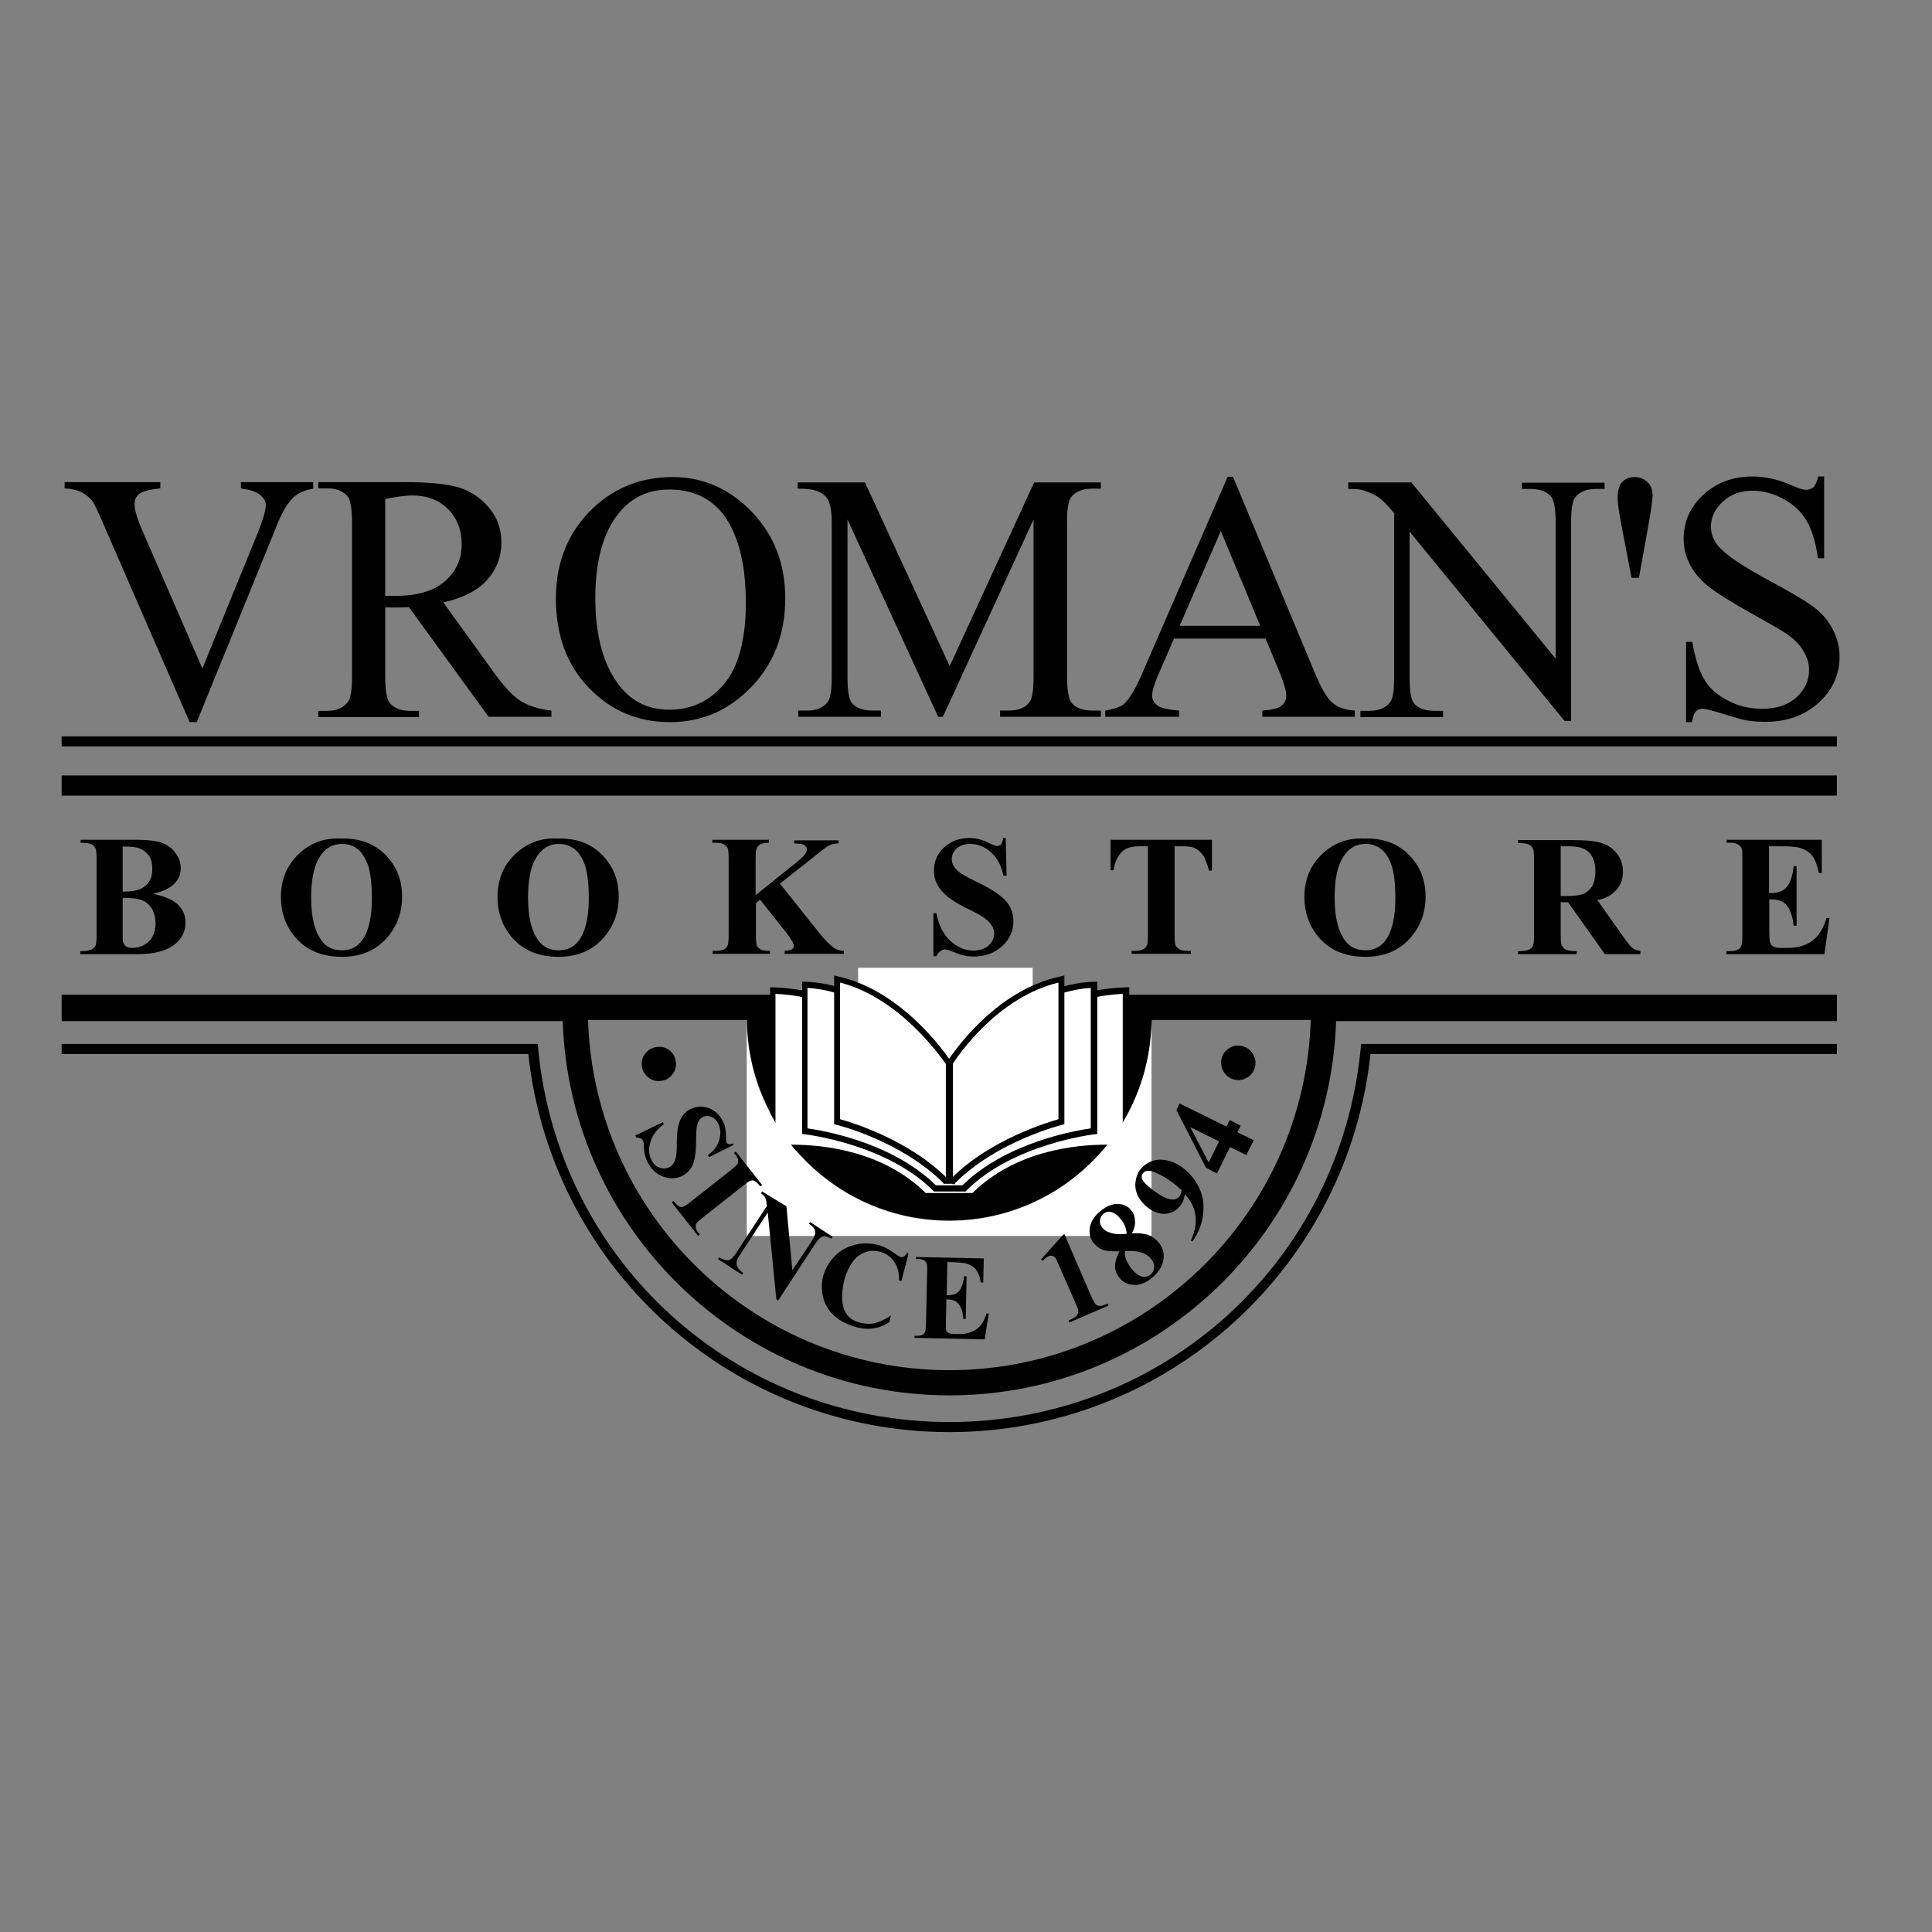 <?xml version="1.0" encoding="utf-8"?>
<!-- Generator: Adobe Illustrator 19.2.1, SVG Export Plug-In . SVG Version: 6.00 Build 0)  -->
<svg version="1.1" id="layer" xmlns="http://www.w3.org/2000/svg" xmlns:xlink="http://www.w3.org/1999/xlink" x="0px" y="0px"
	 viewBox="0 0 652 652" style="enable-background:new 0 0 652 652;" xml:space="preserve">
<rect x="0" y="0" width="652" height="652" fill="#808080" stroke="none"/>
<style type="text/css">
	.st0{fill:#FFFFFF;}
</style>
<rect x="20.8" y="335.7" width="599.1" height="8.5"/>
<g>
	<path d="M388.7,343.6c0,37.7-30.6,68.3-68.3,68.3c-37.7,0-68.3-30.6-68.3-68.3"/>
	<rect x="289.6" y="326.6" class="st0" width="58.9" height="35.8"/>
	<path class="st0" d="M320.4,360.1c-3.8-3.2-30.4-24.8-59.6-25.7v53.3c0,0,31.5-3.9,51.3,16c4.3,0,7.2,0,8.2,0c1.1,0,3.9,0,8.2,0
		c19.9-19.9,51.3-16,51.3-16v-53.3C350.8,335.2,324.2,356.9,320.4,360.1"/>
	<path d="M323.7,404.6c-1.6,0-2.8,0-3.3,0c-1,0-3.9,0-8.2,0h-0.4l-0.3-0.3c-13.9-13.9-33.6-16-44.1-16c-3.9,0-6.3,0.3-6.4,0.3
		l-1.1,0.1v-55.5l1.1,0c28,0.9,53.2,20.2,59.5,25.4c6.3-5.2,31.5-24.6,59.5-25.4l1.1,0v55.5l-1.1-0.1c0,0-2.5-0.3-6.4-0.3
		c-10.5,0-30.2,2.1-44.1,16l-0.3,0.3h-0.4C326.7,404.6,325,404.6,323.7,404.6 M320.4,402.6c1.1,0,3.7,0,7.8,0
		c14.4-14.2,34.5-16.3,45.2-16.3c2.5,0,4.4,0.1,5.5,0.2v-51.1c-28.6,1.4-54.9,23-57.9,25.4l-0.7,0.6l-0.7-0.6
		c-2.9-2.5-29.3-24.1-57.9-25.4v51.1c1.1-0.1,3-0.2,5.5-0.2c10.7,0,30.8,2.1,45.2,16.3C316.7,402.6,319.3,402.6,320.4,402.6"/>
	<path class="st0" d="M320.4,360.1c-3.1-3.5-24.9-27-48.7-27.7v49.4c0,0,27.7,3,43.9,19.3c2.9,0,4.2,0,4.8,0c0.6,0,1.9,0,4.8,0
		c16.3-16.3,43.9-19.3,43.9-19.3v-49.4C345.3,333.1,323.5,356.6,320.4,360.1"/>
	<path d="M321.7,402.1l-1.3,0l-1.3,0c-0.8,0-1.9,0-3.5,0l-0.4,0l-0.3-0.3c-15.8-15.8-43.1-19-43.3-19l-0.9-0.1v-51.4l1.1,0
		c22.7,0.7,43.2,21.2,48.7,27.2c5.5-6,26-26.5,48.7-27.2l1.1,0v51.4l-0.9,0.1c-0.3,0-27.5,3.2-43.3,19l-0.3,0.3l-0.4,0
		C323.6,402.1,322.4,402.1,321.7,402.1 M320.4,400l1.3,0c0.7,0,1.7,0,3.1,0c14.9-14.6,38.4-18.5,43.3-19.2v-47.4
		c-23.2,1.4-44.6,24.7-47,27.3l-0.8,0.9l-0.8-0.9c-2.4-2.7-23.7-26-47-27.3v47.4c5,0.7,28.5,4.6,43.3,19.2c1.4,0,2.4,0,3.1,0
		L320.4,400z"/>
	<path class="st0" d="M320.4,359c-2.4-3.6-17.1-24.1-37.8-28.6v48.1c0,0,21.9,5.3,36.5,19.9c0.4,0,0.7,0,0.9,0c-0.3,0-1.3,0,0.4,0
		c1.8,0,0.8,0,0.4,0c0.3,0,0.6,0,0.9,0c14.6-14.6,36.5-19.9,36.5-19.9v-48.1C336.7,334.9,322.7,355.4,320.4,359"/>
	<path d="M321.4,399.5l-1,0l-2,0l0-0.2l-0.1-0.1c-14.2-14.2-35.8-19.6-36-19.6l-0.8-0.2v-50.2l1.2,0.3c19.4,4.2,33.4,21.8,37.6,27.8
		c4.1-5.9,17.6-23.6,37.7-27.8l1.2-0.3v50.2l-0.8,0.2c-0.2,0.1-21.8,5.4-36,19.6l-0.1,0.1v0.3H321.4z M320.4,397.4l0.4,0v0l0.5,0
		c13-12.8,31.8-18.5,35.9-19.7v-46.1c-20.3,4.9-33.5,24-36,27.9l-0.8,1.3l-0.9-1.3c-2.6-3.8-16.4-22.9-36-27.9v46.1
		c4,1.1,22.8,6.8,35.9,19.7l0.5,0H320.4z"/>
	<path d="M105.7,162.8v2.1c-2.8,0.5-4.9,1.4-6.4,2.7c-2.1,1.9-3.9,4.9-5.5,8.8l-27.4,67.3h-2.4l-29.7-68.2c-1.5-3.5-2.6-5.7-3.2-6.5
		c-1-1.2-2.2-2.2-3.6-2.9c-1.4-0.7-3.3-1.1-5.7-1.3v-2.1h32.3v2.1c-3.7,0.4-6,1-7.1,1.9c-1.1,0.9-1.6,2-1.6,3.4c0,1.9,0.9,5,2.7,9.1
		l20.2,46.4l18.7-45.8c1.8-4.5,2.7-7.6,2.7-9.4c0-1.1-0.6-2.2-1.7-3.2c-1.1-1-3-1.8-5.7-2.2c-0.2,0-0.5-0.1-1-0.2v-2.1H105.7z"/>
	<path d="M186.1,241.9h-21.2l-26.9-37c-1.9,0.1-3.5,0.1-4.7,0.1c-0.5,0-1,0-1.6,0c-0.6,0-1.1,0-1.7-0.1V228c0,5,0.5,8.1,1.6,9.3
		c1.5,1.7,3.7,2.6,6.7,2.6h3.1v2.1h-34v-2.1h3c3.3,0,5.7-1.1,7.2-3.3c0.8-1.2,1.2-4.1,1.2-8.6v-51.3c0-5-0.5-8.1-1.6-9.3
		c-1.5-1.7-3.8-2.6-6.8-2.6h-3v-2.1h28.8c8.4,0,14.6,0.6,18.6,1.8c4,1.2,7.4,3.5,10.2,6.8c2.8,3.3,4.2,7.2,4.2,11.7
		c0,4.9-1.6,9.1-4.8,12.7c-3.2,3.6-8.1,6.1-14.8,7.6l16.4,22.7c3.7,5.3,6.9,8.7,9.6,10.5c2.7,1.7,6.2,2.8,10.5,3.3V241.9z
		 M130,201.1c0.7,0,1.4,0,1.9,0c0.5,0,1,0,1.3,0c7.5,0,13.1-1.6,16.9-4.9c3.8-3.3,5.7-7.4,5.7-12.4c0-4.9-1.5-8.9-4.6-12
		c-3.1-3.1-7.1-4.6-12.1-4.6c-2.2,0-5.2,0.4-9.1,1.2V201.1z"/>
	<path d="M227,161c10.3,0,19.1,3.9,26.7,11.7c7.5,7.8,11.3,17.5,11.3,29.2c0,12-3.8,22-11.4,29.9c-7.6,7.9-16.7,11.9-27.5,11.9
		c-10.9,0-20-3.9-27.4-11.6c-7.4-7.7-11.1-17.8-11.1-30.1c0-12.6,4.3-22.8,12.8-30.8C207.8,164.4,216.6,161,227,161 M225.9,165.2
		c-7.1,0-12.7,2.6-17,7.9c-5.3,6.5-8,16.1-8,28.7c0,12.9,2.8,22.9,8.3,29.8c4.2,5.3,9.8,7.9,16.8,7.9c7.4,0,13.5-2.9,18.4-8.7
		c4.8-5.8,7.3-14.9,7.3-27.4c0-13.5-2.7-23.6-8-30.3C239.3,167.8,233.4,165.2,225.9,165.2"/>
	<path d="M316.6,241.9L286,175.3v53c0,4.9,0.5,7.9,1.6,9.1c1.5,1.6,3.8,2.4,6.9,2.4h2.8v2.1h-27.9v-2.1h2.8c3.4,0,5.8-1,7.2-3
		c0.9-1.2,1.3-4.1,1.3-8.5v-51.9c0-3.5-0.4-6-1.2-7.6c-0.6-1.1-1.6-2.1-3.1-2.8c-1.5-0.8-3.9-1.1-7.2-1.1v-2.1h22.7l28.6,62l28.5-62
		h22.5v2.1h-2.8c-3.4,0-5.9,1-7.3,3c-0.9,1.2-1.3,4.1-1.3,8.5v51.9c0,4.9,0.6,7.9,1.7,9.1c1.5,1.6,3.8,2.4,6.9,2.4h2.8v2.1h-34v-2.1
		h2.8c3.4,0,5.9-1,7.2-3c0.9-1.2,1.3-4.1,1.3-8.5v-53l-30.6,66.6H316.6z"/>
	<path d="M427.1,215.5h-30.9l-5.4,12.4c-1.3,3.1-2,5.4-2,6.9c0,1.2,0.6,2.3,1.7,3.2c1.1,0.9,3.6,1.5,7.4,1.8v2.1H373v-2.1
		c3.3-0.6,5.4-1.4,6.4-2.3c2-1.9,4.2-5.7,6.6-11.5l28.3-65.1h1.8l27.5,65.9c2.2,5.3,4.2,8.8,6,10.3c1.8,1.6,4.3,2.5,7.6,2.7v2.1H426
		v-2.1c3.1-0.2,5.3-0.7,6.4-1.6c1.1-0.9,1.7-2,1.7-3.3c0-1.7-0.8-4.4-2.3-8.1L427.1,215.5z M425.3,211.2l-13.3-32l-13.9,32H425.3z"
		/>
	<path d="M455,162.8h21.3l48.7,59.5v-45.8c0-4.9-0.6-7.9-1.7-9.1c-1.5-1.6-3.8-2.4-6.9-2.4h-2.8v-2.1h27.9v2.1h-2.8
		c-3.4,0-5.8,1-7.2,3c-0.9,1.2-1.3,4.1-1.3,8.5v66.8H528l-52.3-63.9v49c0,4.9,0.5,7.9,1.6,9.1c1.5,1.6,3.8,2.4,6.9,2.4h2.8v2.1
		h-27.9v-2.1h2.8c3.4,0,5.9-1,7.3-3c0.9-1.2,1.3-4.1,1.3-8.5v-55.2c-2.3-2.7-4-4.5-5.2-5.3c-1.2-0.9-2.9-1.7-5.2-2.4
		c-1.1-0.4-2.8-0.5-5.1-0.5V162.8z"/>
	<path d="M550.6,195l-3.3-17.2c-0.9-4.8-1.4-8-1.4-9.7c0-2.5,0.5-4.3,1.5-5.4c1-1.1,2.4-1.7,4.2-1.7c1.8,0,3.2,0.6,4.4,1.7
		c1.2,1.1,1.7,2.7,1.7,4.5c0,1.4-0.5,5-1.5,10.6l-3.1,17.2H550.6z"/>
	<path d="M615.6,161v27.4h-2.1c-0.7-5.3-2-9.5-3.8-12.6c-1.8-3.1-4.4-5.6-7.8-7.4c-3.4-1.8-6.8-2.8-10.4-2.8
		c-4.1,0-7.4,1.2-10.1,3.7c-2.7,2.5-4,5.3-4,8.4c0,2.4,0.8,4.6,2.5,6.6c2.4,2.9,8.2,6.8,17.3,11.7c7.4,4,12.5,7,15.2,9.1
		c2.7,2.1,4.8,4.6,6.2,7.5c1.5,2.9,2.2,5.9,2.2,9c0,6-2.3,11.2-7,15.5c-4.7,4.3-10.7,6.5-18,6.5c-2.3,0-4.5-0.2-6.5-0.5
		c-1.2-0.2-3.7-0.9-7.5-2.1c-3.8-1.2-6.2-1.8-7.2-1.8c-1,0-1.7,0.3-2.3,0.9c-0.6,0.6-1,1.8-1.3,3.6H569v-27.1h2.1
		c1,5.7,2.4,10,4.1,12.8c1.7,2.8,4.3,5.2,7.9,7c3.5,1.9,7.4,2.8,11.6,2.8c4.9,0,8.7-1.3,11.6-3.9c2.8-2.6,4.2-5.6,4.2-9.2
		c0-2-0.5-3.9-1.6-5.9c-1.1-2-2.7-3.9-5-5.6c-1.5-1.2-5.7-3.6-12.5-7.4c-6.8-3.8-11.6-6.8-14.5-9c-2.9-2.3-5-4.7-6.5-7.5
		c-1.5-2.7-2.2-5.7-2.2-9c0-5.7,2.2-10.6,6.6-14.7c4.4-4.1,9.9-6.2,16.7-6.2c4.2,0,8.7,1,13.4,3.1c2.2,1,3.7,1.4,4.6,1.4
		c1,0,1.8-0.3,2.5-0.9c0.6-0.6,1.2-1.8,1.6-3.6H615.6z"/>
	<path d="M51.7,301.6c3.7,0.9,6.2,1.9,7.7,3.1c2.1,1.7,3.2,3.9,3.2,6.7c0,2.9-1.2,5.3-3.5,7.2c-2.9,2.3-7,3.4-12.5,3.4H27.1v-1
		c1.8,0,3-0.2,3.7-0.5c0.6-0.3,1.1-0.8,1.4-1.3c0.3-0.5,0.4-1.9,0.4-4v-25c0-2.1-0.1-3.4-0.4-4c-0.3-0.5-0.7-1-1.4-1.3
		c-0.7-0.3-1.9-0.5-3.6-0.5v-1h18.5c4.4,0,7.5,0.4,9.4,1.2c1.8,0.8,3.3,2,4.3,3.5c1.1,1.6,1.6,3.2,1.6,5c0,1.9-0.7,3.5-2,5
		C57.5,299.6,55.2,300.8,51.7,301.6 M41.4,300.9c2.7,0,4.7-0.3,6-0.9c1.3-0.6,2.3-1.5,3-2.6c0.7-1.1,1-2.5,1-4.2
		c0-1.7-0.3-3.1-1-4.2c-0.7-1.1-1.7-1.9-2.9-2.5c-1.3-0.6-3.3-0.9-6.1-0.8V300.9z M41.4,303v12.4v1.4c0,1,0.3,1.8,0.8,2.3
		c0.5,0.5,1.3,0.8,2.3,0.8c1.5,0,2.9-0.3,4.1-1c1.3-0.7,2.2-1.6,2.9-2.9c0.7-1.3,1-2.7,1-4.3c0-1.8-0.4-3.4-1.1-4.8
		c-0.8-1.4-1.9-2.4-3.3-3C46.5,303.2,44.3,303,41.4,303"/>
	<path d="M115.1,283c6.1-0.2,11.1,1.6,14.9,5.4c3.8,3.8,5.7,8.5,5.7,14.2c0,4.9-1.4,9.2-4.3,12.9c-3.8,4.9-9.1,7.4-16,7.4
		c-6.9,0-12.3-2.3-16.1-7c-3-3.7-4.5-8.1-4.5-13.2c0-5.7,1.9-10.5,5.8-14.3C104.6,284.5,109.4,282.7,115.1,283 M115.4,284.8
		c-3.5,0-6.2,1.8-8.1,5.4c-1.5,2.9-2.3,7.2-2.3,12.7c0,6.6,1.2,11.4,3.5,14.5c1.6,2.2,3.9,3.3,6.8,3.3c2,0,3.6-0.5,4.9-1.4
		c1.7-1.2,3-3.1,3.9-5.8c0.9-2.7,1.4-6.1,1.4-10.4c0-5.1-0.5-8.9-1.4-11.4c-1-2.5-2.2-4.3-3.6-5.3
		C119,285.3,117.3,284.8,115.4,284.8"/>
	<path d="M188.2,283c6.1-0.2,11.1,1.6,14.9,5.4c3.8,3.8,5.7,8.5,5.7,14.2c0,4.9-1.4,9.2-4.3,12.9c-3.8,4.9-9.1,7.4-16,7.4
		c-6.9,0-12.3-2.3-16.1-7c-3-3.7-4.5-8.1-4.5-13.2c0-5.7,1.9-10.5,5.8-14.3C177.8,284.5,182.5,282.7,188.2,283 M188.6,284.8
		c-3.5,0-6.2,1.8-8.1,5.4c-1.5,2.9-2.3,7.2-2.3,12.7c0,6.6,1.2,11.4,3.5,14.5c1.6,2.2,3.9,3.3,6.8,3.3c2,0,3.6-0.5,4.9-1.4
		c1.7-1.2,3-3.1,3.9-5.8c0.9-2.7,1.4-6.1,1.4-10.4c0-5.1-0.5-8.9-1.4-11.4c-0.9-2.5-2.2-4.3-3.6-5.3
		C192.2,285.3,190.5,284.8,188.6,284.8"/>
	<path d="M263.2,298.2l13.5,16.9c1.9,2.4,3.6,4,4.9,4.9c1,0.6,2.1,0.9,3.2,0.9v1h-20v-1c1.3-0.1,2.1-0.3,2.5-0.6
		c0.4-0.3,0.6-0.6,0.6-1.1c0-0.8-0.9-2.3-2.6-4.5l-8.8-11.1l-1.4,1.2v10.5c0,2,0.1,3.3,0.3,3.8c0.2,0.5,0.7,0.9,1.3,1.3
		c0.6,0.4,1.7,0.5,3.1,0.5v1h-19.3v-1h1.3c1.1,0,2-0.2,2.7-0.6c0.5-0.3,0.9-0.7,1.1-1.4c0.2-0.5,0.3-1.7,0.3-3.6v-25.3
		c0-2-0.1-3.2-0.3-3.7c-0.2-0.5-0.6-0.9-1.3-1.3c-0.6-0.4-1.5-0.6-2.6-0.6h-1.3v-1h19.1v1c-1.3,0-2.3,0.2-3,0.6
		c-0.5,0.3-0.9,0.7-1.2,1.4c-0.2,0.5-0.3,1.7-0.3,3.7v12l14.3-11.5c2-1.6,3-2.9,3-3.9c0-0.7-0.4-1.3-1.2-1.7
		c-0.4-0.2-1.4-0.3-3.1-0.4v-1h15v1c-1.3,0.1-2.4,0.3-3.2,0.7c-0.8,0.4-2.5,1.7-5.3,4L263.2,298.2z"/>
	<path d="M339.4,282.7l0.3,12.8h-1.1c-0.6-3.2-1.9-5.8-4.1-7.8c-2.2-2-4.5-2.9-7-2.9c-1.9,0-3.5,0.5-4.6,1.5c-1.1,1-1.7,2.2-1.7,3.6
		c0,0.9,0.2,1.6,0.6,2.3c0.5,0.9,1.4,1.8,2.6,2.6c0.9,0.6,2.9,1.7,6.2,3.3c4.5,2.2,7.5,4.3,9.1,6.2c1.6,2,2.3,4.2,2.3,6.7
		c0,3.2-1.3,6-3.8,8.3c-2.5,2.3-5.7,3.5-9.6,3.5c-1.2,0-2.4-0.1-3.4-0.4c-1.1-0.2-2.4-0.7-4.1-1.4c-0.9-0.4-1.7-0.6-2.2-0.6
		c-0.5,0-1,0.2-1.6,0.6c-0.5,0.4-1,1-1.3,1.7h-1v-14.5h1c0.8,4.1,2.4,7.2,4.8,9.4c2.4,2.1,4.9,3.2,7.7,3.2c2.1,0,3.8-0.6,5.1-1.7
		c1.3-1.2,1.9-2.5,1.9-4c0-0.9-0.2-1.8-0.7-2.6c-0.5-0.8-1.2-1.7-2.2-2.4c-1-0.8-2.7-1.8-5.2-3c-3.5-1.7-6-3.2-7.5-4.4
		c-1.5-1.2-2.7-2.6-3.5-4c-0.8-1.5-1.2-3.1-1.2-4.9c0-3.1,1.1-5.7,3.4-7.8c2.3-2.1,5.1-3.2,8.5-3.2c1.2,0,2.5,0.2,3.6,0.5
		c0.9,0.2,2,0.6,3.2,1.3c1.3,0.6,2.2,0.9,2.7,0.9c0.5,0,0.9-0.2,1.2-0.5c0.3-0.3,0.5-1,0.8-2.2H339.4z"/>
	<path d="M409,283.5v10.3h-1c-0.6-2.4-1.3-4.1-2-5.2c-0.7-1-1.8-1.9-3-2.5c-0.7-0.3-2-0.5-3.8-0.5h-2.8v29.7c0,2,0.1,3.2,0.3,3.7
		c0.2,0.5,0.6,0.9,1.3,1.3c0.6,0.4,1.5,0.6,2.6,0.6h1.3v1h-20v-1h1.3c1.1,0,2-0.2,2.7-0.6c0.5-0.3,0.9-0.7,1.2-1.4
		c0.2-0.5,0.3-1.7,0.3-3.6v-29.7h-2.8c-2.6,0-4.5,0.5-5.7,1.6c-1.7,1.5-2.7,3.7-3.1,6.5h-1v-10.3H409z"/>
	<path d="M460.5,283c6.1-0.2,11.1,1.6,14.9,5.4c3.8,3.8,5.7,8.5,5.7,14.2c0,4.9-1.4,9.2-4.3,12.9c-3.8,4.9-9.1,7.4-16,7.4
		c-6.9,0-12.3-2.3-16.1-7c-3-3.7-4.5-8.1-4.5-13.2c0-5.7,1.9-10.5,5.8-14.3C450,284.5,454.8,282.7,460.5,283 M460.8,284.8
		c-3.5,0-6.2,1.8-8.1,5.4c-1.5,2.9-2.3,7.2-2.3,12.7c0,6.6,1.2,11.4,3.5,14.5c1.6,2.2,3.9,3.3,6.8,3.3c2,0,3.6-0.5,4.9-1.4
		c1.7-1.2,3-3.1,3.9-5.8c0.9-2.7,1.4-6.1,1.4-10.4c0-5.1-0.5-8.9-1.4-11.4c-0.9-2.5-2.2-4.3-3.6-5.3
		C464.4,285.3,462.7,284.8,460.8,284.8"/>
	<path d="M526.7,304.4v10.9c0,2.1,0.1,3.4,0.4,3.9c0.3,0.5,0.7,1,1.4,1.3c0.6,0.3,1.9,0.5,3.6,0.5v1h-19.8v-1c1.8,0,3-0.2,3.7-0.5
		c0.6-0.3,1.1-0.8,1.3-1.3c0.3-0.5,0.4-1.8,0.4-3.9v-25.1c0-2.1-0.1-3.4-0.4-3.9c-0.3-0.5-0.7-1-1.4-1.3c-0.6-0.3-1.9-0.5-3.6-0.5
		v-1h17.9c4.7,0,8.1,0.3,10.2,1c2.2,0.6,3.9,1.8,5.3,3.6c1.4,1.7,2,3.8,2,6.1c0,2.8-1,5.2-3.1,7c-1.3,1.2-3.1,2-5.5,2.6l9.2,13
		c1.2,1.7,2.1,2.7,2.6,3.1c0.8,0.6,1.7,0.9,2.7,1v1.1h-12l-12.4-17.5H526.7z M526.7,285.6v16.8h1.6c2.6,0,4.6-0.2,5.9-0.7
		c1.3-0.5,2.3-1.4,3.1-2.6c0.7-1.3,1.1-2.9,1.1-4.9c0-2.9-0.7-5.1-2.1-6.5c-1.4-1.4-3.6-2.1-6.7-2.1H526.7z"/>
	<path d="M597,285.7v15.7h0.8c2.5,0,4.2-0.8,5.4-2.3c1.1-1.5,1.8-3.8,2.1-6.8h1v20.1h-1c-0.2-2.2-0.7-4-1.4-5.4
		c-0.7-1.4-1.6-2.3-2.6-2.8c-1-0.5-2.4-0.7-4.2-0.7v10.8c0,2.1,0.1,3.4,0.3,3.9c0.2,0.5,0.5,0.9,1,1.2c0.5,0.3,1.3,0.5,2.4,0.5h2.3
		c3.6,0,6.4-0.8,8.6-2.5c2.2-1.7,3.7-4.2,4.7-7.6h1l-1.7,12.2h-33.1v-1h1.3c1.1,0,2-0.2,2.7-0.6c0.5-0.3,0.9-0.7,1.1-1.4
		c0.2-0.5,0.3-1.7,0.3-3.6v-25.3c0-1.8,0-2.9-0.1-3.3c-0.2-0.7-0.5-1.2-1-1.6c-0.7-0.5-1.7-0.8-2.9-0.8h-1.3v-1h32.1v11.2h-1
		c-0.6-2.8-1.3-4.7-2.3-5.9c-1-1.2-2.4-2.1-4.2-2.6c-1.1-0.3-3.1-0.5-6-0.5H597z"/>
	<rect x="20.8" y="248.5" width="599.1" height="3.4"/>
	<rect x="20.8" y="261.7" width="599.1" height="6.8"/>
	<path d="M320.4,470.9c-70.6,0-128.2-56.3-130.5-126.3h-169v-8.5h177.5v4.3c0,67.3,54.7,122,122,122c67.3,0,122-54.7,122-122v-4.3
		h177.5v8.5h-169C448.6,414.7,391,470.9,320.4,470.9"/>
	<path d="M320.4,483.3c-35.8,0-70-13.3-96.4-37.4c-25.8-23.6-42-55.6-45.7-90.2H20.8v-3.4h160.7l0.1,1.5
		c6.8,71.9,66.5,126.1,138.8,126.1c72.3,0,131.9-54.2,138.8-126.1l0.1-1.5h160.6v3.4H462.5c-3.7,34.6-19.9,66.6-45.7,90.2
		C390.4,470,356.2,483.3,320.4,483.3"/>
	<rect x="319.2" y="357.6" width="2.4" height="40.6"/>
	<path class="st0" d="M388.6,344.2c-0.3,37.5-30.7,67.8-68.3,67.8c-37.5,0-68-30.3-68.3-67.7h0v72.8h136.6L388.6,344.2L388.6,344.2z
		"/>
	<path d="M228,357.9c0.3,1.6,0.1,3-0.8,4.3c-0.9,1.3-2.1,2.2-3.7,2.5c-1.6,0.3-3,0.1-4.3-0.8c-1.3-0.9-2.2-2.1-2.5-3.6
		c-0.3-1.6-0.1-3,0.8-4.4c0.9-1.3,2.1-2.2,3.7-2.5c1.6-0.3,3-0.1,4.4,0.8C226.9,355.1,227.7,356.3,228,357.9"/>
	<path d="M247.5,386.4l-8.2,4.1l-0.4-0.7c1.9-1.3,3.2-3,3.8-5c0.6-2,0.5-3.8-0.2-5.4c-0.6-1.2-1.4-2.1-2.4-2.5c-1-0.4-1.9-0.4-2.8,0
		c-0.5,0.3-1,0.6-1.3,1.1c-0.4,0.6-0.7,1.5-0.9,2.5c-0.1,0.8-0.2,2.4-0.2,5c0,3.6-0.5,6.2-1.2,7.8c-0.8,1.6-2,2.8-3.6,3.6
		c-2.1,1-4.2,1-6.5,0.1c-2.3-0.9-4-2.6-5.2-5.1c-0.4-0.8-0.6-1.6-0.8-2.3c-0.2-0.8-0.3-1.8-0.3-3c0-0.7-0.1-1.2-0.3-1.6
		c-0.2-0.3-0.4-0.6-0.8-0.8c-0.4-0.2-0.9-0.3-1.5-0.3l-0.3-0.7l9.3-4.5l0.3,0.7c-2.4,1.8-3.9,3.8-4.5,6c-0.7,2.2-0.6,4.2,0.3,5.9
		c0.6,1.4,1.5,2.3,2.7,2.7c1.1,0.5,2.2,0.4,3.2,0c0.6-0.3,1.1-0.7,1.5-1.3c0.4-0.6,0.7-1.3,0.9-2.2c0.2-0.9,0.3-2.3,0.3-4.3
		c0-2.8,0.2-4.8,0.5-6.2c0.3-1.4,0.8-2.5,1.5-3.5c0.7-1,1.6-1.8,2.8-2.3c2-0.9,4-1,6.1-0.2c2.1,0.8,3.6,2.3,4.7,4.5
		c0.4,0.8,0.7,1.6,0.8,2.5c0.1,0.6,0.2,1.5,0.2,2.5c0,1,0.1,1.7,0.2,2c0.1,0.3,0.4,0.5,0.6,0.6c0.3,0.1,0.8,0,1.7-0.2L247.5,386.4z"
		/>
	<path d="M236.2,416.6l-0.6,0.5l-8.9-11.3l0.6-0.5l0.6,0.7c0.5,0.6,1,1,1.5,1.2c0.4,0.2,0.8,0.2,1.3,0c0.3-0.1,1.1-0.6,2.1-1.4
		l14.2-11.2c1.1-0.9,1.7-1.5,1.9-1.8c0.2-0.3,0.2-0.8,0.2-1.3c-0.1-0.5-0.3-1.1-0.8-1.7l-0.6-0.7l0.6-0.5l8.9,11.3l-0.6,0.5
		l-0.6-0.7c-0.5-0.6-1-1-1.5-1.2c-0.4-0.2-0.8-0.2-1.3,0c-0.3,0.1-1.1,0.6-2.1,1.4l-14.2,11.2c-1.1,0.9-1.7,1.5-1.9,1.8
		c-0.2,0.3-0.2,0.8-0.2,1.3c0.1,0.5,0.3,1.1,0.8,1.7L236.2,416.6z"/>
	<path d="M265.4,407.1l2,21.6l6.5-9.8c0.9-1.4,1.3-2.4,1.2-3.2c-0.1-1-0.8-1.9-2.1-2.7l0.4-0.6l7.6,5l-0.4,0.6
		c-1.1-0.5-1.8-0.8-2.3-0.8c-0.5,0-0.9,0.1-1.4,0.5c-0.5,0.3-1.1,1-1.8,2.1l-12.5,19.1l-0.6-0.4l-2.9-29.3l-9.6,14.6
		c-0.9,1.3-1.1,2.4-0.8,3.3c0.3,0.9,0.8,1.5,1.6,2.1l0.5,0.4l-0.4,0.6l-8.1-5.3l0.4-0.6c1.3,0.8,2.3,1.1,3.1,1
		c0.8-0.2,1.6-0.9,2.4-2.1l10.6-16.2l-0.1-0.9c-0.1-0.9-0.3-1.6-0.5-2c-0.2-0.4-0.7-0.9-1.4-1.4l0.4-0.6L265.4,407.1z"/>
	<path d="M306.6,423.1l-2.4,9.2l-0.8-0.2c0.1-2.5-0.5-4.7-1.7-6.4c-1.2-1.7-2.8-2.8-4.8-3.3c-1.7-0.4-3.3-0.4-4.9,0.2
		c-1.6,0.6-3,1.6-4,2.9c-1.3,1.7-2.3,3.8-3,6.2c-0.6,2.4-0.9,4.6-0.8,6.7c0.1,2.1,0.6,3.8,1.6,5.2s2.5,2.3,4.6,2.8
		c1.7,0.4,3.3,0.5,4.9,0.1c1.6-0.4,3.4-1.2,5.4-2.6l-0.6,2.3c-1.9,1.2-3.7,1.9-5.5,2.1c-1.8,0.3-3.8,0.1-5.9-0.5
		c-2.8-0.8-5.2-2-7.1-3.7c-1.9-1.7-3.2-3.8-3.8-6.2c-0.6-2.4-0.6-4.9,0-7.3c0.7-2.5,2-4.7,3.9-6.7c1.9-1.9,4.2-3.2,6.8-3.8
		c2.6-0.7,5.1-0.6,7.7,0c1.9,0.5,3.7,1.4,5.6,2.8c1.1,0.8,1.8,1.2,2.1,1.3c0.4,0.1,0.8,0.1,1.2-0.2c0.4-0.2,0.7-0.7,1-1.3
		L306.6,423.1z"/>
	<path d="M319.7,425.9l-0.2,11.2l0.5,0c1.7,0,3-0.5,3.8-1.6c0.8-1.1,1.3-2.7,1.6-4.8l0.8,0l-0.3,14.4l-0.8,0
		c-0.1-1.6-0.4-2.9-0.9-3.9c-0.5-1-1.1-1.7-1.8-2.1c-0.7-0.4-1.7-0.6-3-0.6l-0.2,7.7c0,1.5,0,2.4,0.1,2.8c0.1,0.3,0.4,0.6,0.7,0.8
		c0.3,0.2,0.9,0.3,1.7,0.4l1.6,0c2.6,0.1,4.6-0.5,6.2-1.6c1.6-1.1,2.7-2.9,3.4-5.3l0.8,0l-1.4,8.7l-23.7-0.5l0-0.7l0.9,0
		c0.8,0,1.4-0.1,1.9-0.4c0.4-0.2,0.6-0.5,0.8-1c0.2-0.3,0.2-1.2,0.3-2.5l0.4-18c0-1.2,0-2-0.1-2.3c-0.1-0.5-0.4-0.8-0.7-1.1
		c-0.5-0.4-1.2-0.6-2.1-0.6l-0.9,0l0-0.7l22.9,0.5l-0.2,8.1l-0.8,0c-0.3-2-0.9-3.4-1.6-4.3c-0.7-0.9-1.7-1.5-3-2
		c-0.8-0.3-2.2-0.4-4.2-0.5L319.7,425.9z"/>
	<path d="M359.2,416.5l8.9,20.6c0.7,1.5,1.2,2.5,1.5,2.9c0.3,0.4,0.8,0.6,1.3,0.7c0.6,0.1,1.3-0.1,2.3-0.5l0.6-0.3l0.3,0.7
		l-13.2,5.7l-0.3-0.7l0.7-0.3c1.1-0.5,1.8-0.9,2.1-1.4c0.3-0.4,0.5-0.9,0.5-1.4c0-0.5-0.4-1.5-1.1-3.1l-5.7-13
		c-0.5-1.2-0.9-1.9-1.1-2.1c-0.2-0.2-0.6-0.4-0.9-0.5c-0.4-0.1-0.8,0-1.2,0.1c-0.6,0.3-1.3,0.8-2,1.6l-0.6-0.5l7.4-8.2L359.2,416.5z
		"/>
	<path d="M382,416.2c2.4-0.1,4.3,0.1,5.6,0.6s2.5,1.4,3.5,2.6c1.4,1.7,1.9,3.7,1.5,5.9c-0.4,2.2-1.7,4.2-3.9,6
		c-2.1,1.7-4.2,2.5-6.2,2.3c-2-0.1-3.6-0.9-4.8-2.5c-0.9-1.1-1.4-2.4-1.4-3.8c0-1.4,0.5-3.1,1.5-5c-2.7,0-4.7-0.1-5.8-0.6
		c-1.1-0.4-2.1-1.2-3-2.3c-1.1-1.4-1.5-3.2-1.2-5.2c0.4-2.1,1.6-3.9,3.7-5.6c2-1.6,4-2.4,5.9-2.3c1.9,0.1,3.3,0.8,4.4,2.2
		c0.8,1,1.2,2.1,1.2,3.4C383.2,413.2,382.8,414.6,382,416.2 M380.2,416.4c0-0.8-0.2-1.7-0.5-2.5c-0.3-0.8-0.8-1.6-1.4-2.4
		c-1.1-1.4-2.2-2.2-3.4-2.5c-0.9-0.2-1.7,0-2.5,0.6c-0.7,0.6-1.1,1.3-1.2,2.2c-0.1,0.9,0.2,1.7,0.8,2.5c0.6,0.8,1.5,1.4,2.7,1.7
		C375.9,416.5,377.7,416.6,380.2,416.4 M379.7,422.2c-0.1,0.6-0.1,1-0.1,1.4c0.1,0.5,0.3,1.2,0.7,2.1c0.4,0.8,0.9,1.6,1.5,2.4
		c0.8,1,1.6,1.7,2.4,2.2c0.8,0.5,1.5,0.7,2.2,0.6c0.7-0.1,1.3-0.3,1.8-0.7c0.8-0.6,1.2-1.4,1.3-2.4c0.1-1-0.3-2-1-2.9
		C386.8,422.8,383.9,421.9,379.7,422.2"/>
	<path d="M402.4,419l-0.5-0.3c0.9-2.1,1.5-4.1,1.6-5.9c0.1-1.8-0.1-3.6-0.7-5.2c-0.6-1.6-1.6-3.1-2.9-4.6c-0.2,0.9-0.4,1.7-0.6,2.2
		c-0.2,0.6-0.5,1.1-0.9,1.6c-1.3,1.7-2.9,2.6-4.9,2.8c-2,0.2-4.1-0.5-6.2-2.1c-1.4-1.1-2.5-2.4-3.3-3.9c-0.7-1.5-1-3.1-0.8-4.7
		c0.2-1.6,0.7-3,1.6-4.2c1-1.3,2.3-2.2,3.8-2.8c1.6-0.6,3.3-0.7,5.2-0.3c1.9,0.4,3.7,1.2,5.5,2.6c2.3,1.7,4.1,4,5.4,6.7
		c1.3,2.7,1.7,5.6,1.3,8.8C405.8,412.8,404.5,415.9,402.4,419 M398.8,401.7c-1.1-1-2.1-1.9-3.1-2.6c-2-1.5-3.9-2.6-6-3.5
		c-1.1-0.5-2.1-0.6-2.9-0.4c-0.4,0.1-0.8,0.3-1.1,0.8c-0.4,0.5-0.5,1.1-0.3,1.8c0.3,0.9,1.4,2,3.1,3.4c3,2.3,5.3,3.5,7,3.6
		c1.1,0.1,1.9-0.3,2.5-1C398.4,403.3,398.6,402.6,398.8,401.7"/>
	<path d="M407,394.1l-10-19.5l1.1-2.2l15.8,7.8l1.1-2.2l3.7,1.9l-1.1,2.2l5.5,2.7l-2.5,5l-5.5-2.7l-4.4,8.9L407,394.1z M407.9,392.3
		l3.5-7.1l-9.7-4.8L407.9,392.3z"/>
	<path d="M412.3,357.1c0.4-1.5,1.3-2.7,2.7-3.5c1.4-0.8,2.8-1,4.4-0.5c1.5,0.4,2.7,1.3,3.5,2.7c0.8,1.4,1,2.8,0.6,4.4
		c-0.4,1.5-1.3,2.7-2.7,3.5c-1.4,0.8-2.8,1-4.4,0.6c-1.5-0.4-2.7-1.3-3.5-2.7C412.1,360.1,411.9,358.6,412.3,357.1"/>
</g>
</svg>
